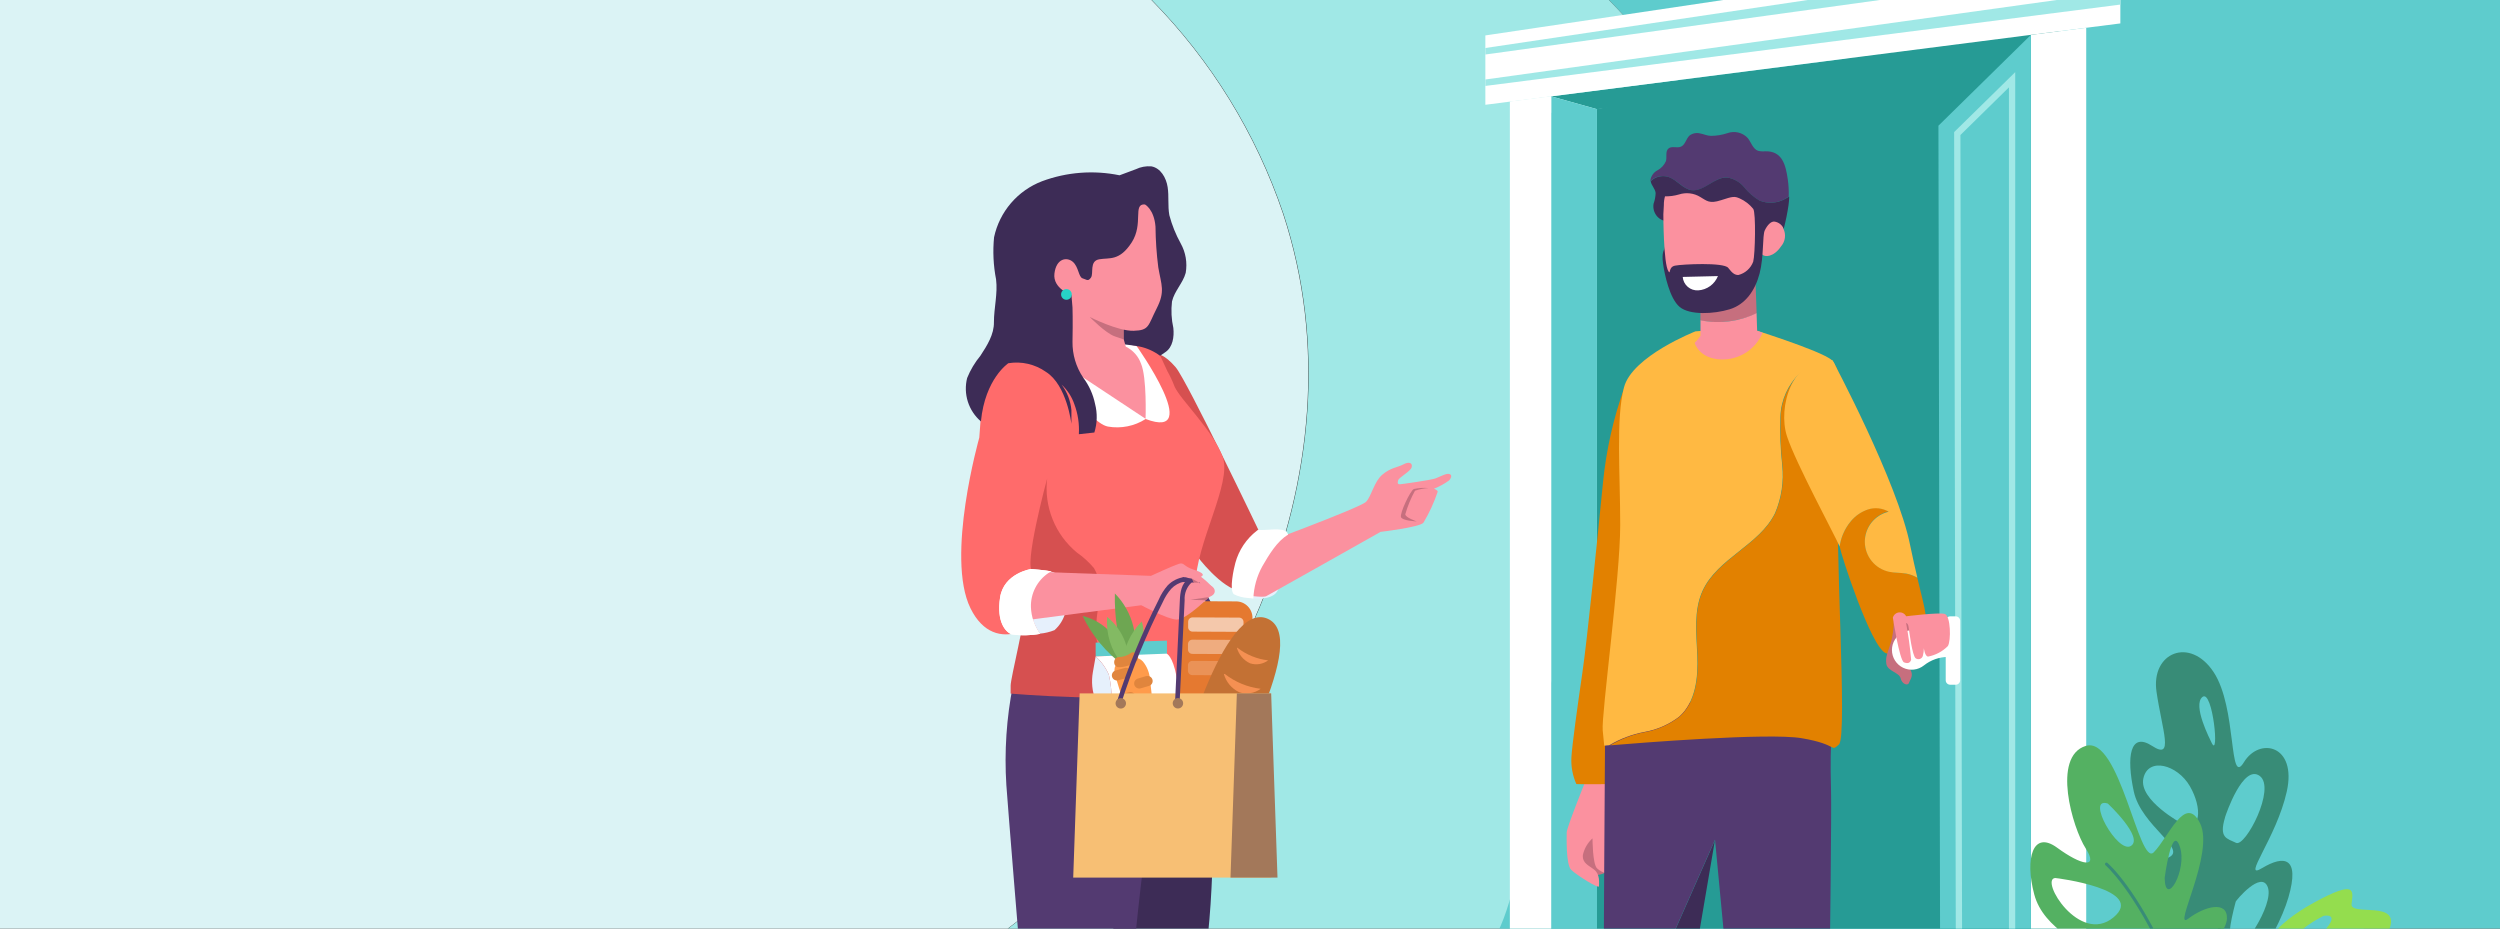 <svg fill="none" height="130" viewBox="0 0 350 130" width="350" xmlns="http://www.w3.org/2000/svg" xmlns:xlink="http://www.w3.org/1999/xlink"><rect x="0" y="0" width="350" height="130" fill="#333333" stroke="none"/><clipPath id="a"><path d="m0 0h350v130h-350z"/></clipPath><g clip-path="url(#a)"><path d="m147.36-57.44-9 78.94c-.044.396-.233.762-.53 1.027-.297.266-.682.413-1.08.413h-.65c-.224.001-.446-.045-.652-.135-.205-.089-.39-.221-.542-.385s-.269-.359-.342-.571-.102-.436-.084-.66l6.08-78.63z" fill="#533a71"/><path d="m300.31-57.44 9 78.94c.044.396.233.762.53 1.027.297.266.682.413 1.08.413h.65c.224.001.446-.045.652-.135.205-.089.39-.221.542-.385s.269-.359.342-.571.102-.436.084-.66l-6.08-78.63z" fill="#3d2c56"/><path d="m194.65-57.44 9 78.94c.044.396.233.762.53 1.027.297.266.682.413 1.08.413h.65c.224.001.446-.045.652-.135.205-.089.39-.221.542-.385s.269-.359.342-.571.102-.436.084-.66l-6.13-78.63z" fill="#533a71"/><path d="m253-57.44-9 78.94c-.044.396-.233.762-.53 1.027-.297.266-.682.413-1.08.413h-.65c-.224.001-.446-.045-.652-.135-.205-.089-.39-.221-.542-.385s-.269-.359-.342-.571-.102-.436-.084-.66l6.08-78.63z" fill="#3d2c56"/><path d="m235.32 12.21c-1.441.073-2.876.227-4.3.46 0 0-7.86 4.48-10.88 5.3s-8.23 1.74-9.32 3.75 0 2.54 0 2.54 29.06.62 29.34 0-1-9.68-1-9.68z" fill="#3d2c56"/><path d="m232.2 6.66-1 6.08s3 3 4.64 3.35c.95.229 1.94.229 2.89 0l3.19-10.57z" fill="#fb919f"/><path d="m277 11.69-3.3.93c-2.303 1.657-4.734 3.128-7.27 4.4-3.3 1.52-8.37 2.62-9 4.23s-1.1 2.54 0 2.88 24.52 0 24.52 0 1.27 0 1.61-.93-1.24-7.44-1.24-7.44z" fill="#3d2c56"/><path d="m271.6 7 2.06 5.67s3.13 3.13 5.16 3.13h3.5l-1.73-10.28z" fill="#c66f7e"/><path d="m256.94-31.52 11.73 40.36 13.64-.79-5.75-37.66z" fill="#0078fa"/><path d="m313.43-37.72s-.45 9.25-9.7 10.6-49.5-2.14-49.5-2.14c-.529 4.838-1.588 9.604-3.16 14.21-2.37 6.31-7.78 23.12-7.78 23.12h-13.53s4.74-47.92 8.34-51.3 13-4.51 13-4.51l15.05-2.14 15.05 1.69z" fill="#1c8ff7"/><path d="m300.75-1.54h-10.04v11.93h10.04z" fill="#533a71"/><path d="m300.75-1.54h-5.02v11.93h5.02z" fill="#3d2c56"/><path d="m269.17 10.4h53.45c.693.002 1.357.276 1.85.762.493.486.777 1.146.79 1.838v3.42h-58.74v-3.42c0-.703.279-1.377.776-1.874s1.171-.776 1.874-.776z" fill="#3d2c56"/><path d="m268.17 23.14c2.198 0 3.98-1.782 3.98-3.98s-1.782-3.98-3.98-3.98-3.98 1.782-3.98 3.98 1.782 3.98 3.98 3.98z" fill="#3d2c56"/><path d="m268.17 21.15c1.099 0 1.99-.891 1.99-1.99 0-1.099-.891-1.99-1.99-1.99s-1.99.891-1.99 1.99c0 1.099.891 1.99 1.99 1.99z" fill="#fff"/><path d="m323.18 23.14c2.198 0 3.98-1.782 3.98-3.98s-1.782-3.98-3.98-3.98-3.98 1.782-3.98 3.98 1.782 3.98 3.98 3.98z" fill="#3d2c56"/><path d="m323.18 21.15c1.099 0 1.99-.891 1.99-1.99 0-1.099-.891-1.99-1.99-1.99s-1.99.891-1.99 1.99c0 1.099.891 1.99 1.99 1.99z" fill="#fff"/><path d="m295.67 23.14c2.198 0 3.98-1.782 3.98-3.98s-1.782-3.98-3.98-3.98-3.98 1.782-3.98 3.98 1.782 3.98 3.98 3.98z" fill="#3d2c56"/><path d="m295.67 21.15c1.099 0 1.99-.891 1.99-1.99 0-1.099-.891-1.99-1.99-1.99s-1.99.891-1.99 1.99c0 1.099.891 1.99 1.99 1.99z" fill="#fff"/><path d="m327.42 0h-102.17c13.364 13.673 23.352 30.277 29.17 48.49 8.29 26.47 6.8 55.63-3.09 81.51h98.67v-130z" fill="#5ecccd"/><path d="m179.63 29.93c-3.806-11.24-10.106-21.472-18.43-29.93h-161.2v130h141.09c30.78-23.33 50.48-63.71 38.54-100.07z" fill="#dbf3f5"/><path d="m254.42 48.49c-5.818-18.213-15.806-34.817-29.17-48.49h-64c8.324 8.458 14.624 18.69 18.43 29.93 11.94 36.36-7.76 76.74-38.55 100.07h110.21c9.88-25.88 11.37-55 3.08-81.51z" fill="#a0e8e6"/><path d="m330.9 179.42-45.71-6.19v-2.78l-61.06-9.3-6.43 2.08-106.79-16.42c2.29-2.28 7.19-2.47 10.32-1.65s6.12 2.33 9.36 2.59c5.26.43 10.18-2.49 14.43-5.61s8.47-6.65 13.63-7.79c6.72-1.48 13.54 1.39 19.89 4s13.42 5.17 20 3c5.76-1.9 9.87-7.17 12-12.84s2.56-11.78 3.21-17.79 1.59-12.15 4.55-17.42l79.7-94.45h32.9z" fill="#5ecccd"/><path d="m223.57 161.14 64.63 9.9v-168.88l-64.63 13.12z" fill="#269b95"/><path d="m217.17 13.49 6.4 1.79-5.69.7-6.5-1.75z" fill="#fff"/><path d="m284.33 4.88 5.05 2.32-65.81 8.08-6.4-1.79z" fill="#269b95"/><path d="m296.85-8.28v11.56l-4.78.61-7.74.99-67.16 8.61-5.79.74-3.43.44v-9.71z" fill="#fff"/><path d="m217.17 13.49 6.4 1.79v145.86l-6.4 2.08z" fill="#5ecccd"/><path d="m217.17 13.49v149.73l-5.79-.86v-148.13z" fill="#fff"/><path d="m292.07 3.89v170.49l-7.74-1.16v-168.34z" fill="#fff"/><path d="m284.33 4.88-12.95 12.72.29 143.31 12.66 9.54z" fill="#5ecccd"/><path d="m282.13 166-8.26-6.22-.29-141.29 8.55-8.39zm-7.38-6.66 6.5 4.89v-152l-6.79 6.67z" fill="#a0e8e6"/><path d="m296.85-6.52v1.87l-88.9 12.28v-.91z" fill="#a0e8e6"/><path d="m296.85-1.24v1.88l-88.9 11.39v-.9z" fill="#a0e8e6"/><path d="m316.7 121.53c-3 1.82 2-4.2 3.45-10.72s-3.83-7.66-6-4.1-.93-7.59-4.24-12.61-8.8-2.74-8 2.74c.8 5.48 2.5 9.62-.61 7.59s-3.62 1.52-2.57 6.38 7.64 8.07 4.82 9.26-3.55-2-4.42 2.85 9.75 17.84 10.24 17.74c3.37-.67 9.32-9.26 11-15s-.64-5.95-3.67-4.13zm-11.29-6.27s-6-3.24-5.34-6.28 4.76-1.95 6.52 1.1 1.58 6.52-1.18 5.18zm4.19-11.33c-.16-.35-2.7-5.23-1.25-6.36s2.42 8.96 1.25 6.36zm1.9 10.5c.14-.47 2.54-7.5 4.86-5.8s-2 10-3.31 9.37-2.42-.67-1.54-3.57zm1.19 18.42c-1-.83-.52-3.47.31-6.62 0-.11 3.62-4.5 4.5-2s-3.82 9.45-4.8 8.62z" fill="#388c77"/><path d="m310.76 133c1.09-15.31-3.55-32.64-3.59-32.82-.021-.046-.057-.082-.102-.103-.045-.022-.097-.026-.145-.013s-.09.043-.118.085c-.028.041-.041.091-.035.141 0 .17 4.67 17.44 3.58 32.68-.406 5.242-1.33 10.431-2.76 15.49l.17.92c1.563-5.342 2.569-10.831 3-16.38z" fill="#388c77"/><path d="m309.18 135.9c-3.93 1.5 2.48-4.71 2.59-7.28s-3.1-1.77-5.42 0 3.74-9.15 1.66-13.36-4.42 2-6.49 4.07-4.76-16.39-9.52-14.9-1.86 11.45 0 14.35-.62 2.38-4-.1-4.55 1.45-3.21 6.52 7.35 7 8.8 9.25-1.76 1.21-4.79-1.38-3.49-1 0 6.19 18.5 7.74 18.5 7.74c7.33-3.12 5.81-12.6 1.88-11.1zm-14.08-23.4s5.08 4.76 3.23 5.93-6.4-6.96-3.23-5.93zm-7.38 10.42c.22 0 12.88 1.61 8.16 5.52s-10.37-5.32-8.16-5.52zm13.66 16.56c-2.48 1.45-8.41-3.24-4.45-3.86 0-.01 6.94 2.38 4.45 3.85zm1.67-16.56s1-7.66 2.12-4.41-2.03 8.68-2.12 4.41z" fill="#54b162"/><path d="m312.93 132.36c2.4-3.4 1.63 3.79 2.78 2.06s2.27-4.8 8.31-8.09 5.38-1.53 5.2.24 6.91-.62 5.29 3.52-7.37 4.57-5 5.74 3.43 4-1.87 5.5-9.58 1-7 2.44-4 6.83-9.66 2c.02.06-.45-10.01 1.95-13.41zm12.37-4.14s-4.88 2.41-3.61 3.74 7.15-4.29 3.61-3.74zm-5.86 10.78c1 1.82 9.35 1.54 6.83-2.11.01 0-7.86.29-6.83 2.11z" fill="#94dd4e"/><path d="m307.76 149.39-.17-.92c-.763-4.703-2.041-9.307-3.81-13.73-4.62-10.38-8.58-13.8-8.75-13.94-.043-.031-.096-.044-.148-.038-.053.007-.101.033-.135.073s-.052.092-.049.145c.002.053.024.103.062.14 0 0 4.06 3.52 8.64 13.79 1.847 4.658 3.165 9.508 3.93 14.46l.16.92c.5 2.91.89 5.75 1.19 8.21.1.85.2 1.66.28 2.41.06.56.12 1.08.16 1.57h.42c-.12-1.17-.27-2.54-.45-4.05-.11-.93-.24-1.91-.38-2.93-.26-1.93-.58-4.01-.95-6.11z" fill="#388c77"/><path d="m273.8 86.29h-.78c-.342 0-.62.278-.62.62v8.33c0 .343.278.62.62.62h.78c.342 0 .62-.278.62-.62v-8.33c0-.342-.278-.62-.62-.62z" fill="#fff"/><path d="m220.57 120.18s1.17 2.23 2.71 2.34c.47.002.935-.102 1.359-.305.424-.202.797-.498 1.091-.865 0 .05-2.55-7.44-2.58-7.34s-2.58 6.17-2.58 6.17z" fill="#c66f7e"/><path d="m222.16 108.86s-2.82 7-2.82 7.66-.13 4.52.63 5.26 3.89 2.71 3.89 2.29.16-1.65-.64-2.29-1.7-.9-1.62-2.07c.194-.902.666-1.72 1.35-2.34 0 0 0 3.62.64 4.2.358.34.799.578 1.28.69l.5-13.4z" fill="#fb919f"/><path d="m227.42 54.23c-1.544 4.3-2.552 8.774-3 13.32-.76 7.65-2.19 21.84-2.88 26.58s-1.45 10.21-1.54 11.87c-.075 1.294.161 2.587.69 3.77.16.05 5.48 0 5.48 0l6.73-54.87z" fill="#e28100"/><path d="m230.64 142.13c.25 2.46.69 5.08-.43 7.28-.505.87-1.179 1.63-1.983 2.235s-1.721 1.041-2.697 1.285c-.35.1-.71.18-1.07.25.06 10.3.2 25.48.2 25.48 2.941.163 5.889.163 8.83 0l1.81-.32s1.28-21.48 1.28-29.77v-10.31l3.51-20.63-7.76 17.54c-1.86 1.64-1.94 4.51-1.69 6.96z" fill="#3d2c56"/><path d="m256.35 111c-.13-4.68 0-6.64 0-6.64s-13.72-8.88-14-8.88-17.65 8.88-17.65 8.88-.24 34.18-.22 43v5.78c.36-.07.72-.15 1.07-.25.976-.243 1.893-.68 2.697-1.285s1.478-1.365 1.983-2.235c1.13-2.2.68-4.82.43-7.28s-.17-5.32 1.68-7l7.76-17.54 5.74 60.71 9.78-.43s.86-62.11.73-66.83z" fill="#533a71"/><path d="m235.12 100.31c2.28-2.06 2.63-5.49 2.5-8.56s-.53-6.3.76-9.09c2.1-4.53 7.94-6.34 10.13-10.83.896-2.112 1.24-4.418 1-6.7-.246-2.271-.33-4.557-.25-6.84.078-2.302 1.063-4.481 2.74-6.06.69-.56 1.511-.935 2.386-1.089s1.775-.082 2.614.209c-.105-.343-.286-.657-.53-.92-1.49-1.36-11.94-4.59-11.94-4.59l-7.17.55s-8.85 3.46-10 7.84-.53 12-.53 19.29-2.66 26.59-2.45 28.73l.21 2.14.71-.06c1.522-.904 3.19-1.534 4.93-1.86 1.781-.314 3.459-1.055 4.89-2.16z" fill="#ffb942"/><path d="m257.09 51.36c-.839-.291-1.739-.363-2.614-.209s-1.696.529-2.386 1.089c-1.696 1.571-2.699 3.75-2.79 6.06-.08 2.283.004 4.569.25 6.84.24 2.282-.104 4.588-1 6.7-2.19 4.48-8 6.3-10.13 10.83-1.29 2.79-.89 6-.76 9.09s-.22 6.5-2.5 8.56c-1.41 1.098-3.063 1.842-4.82 2.17-1.74.326-3.408.956-4.93 1.86 3.82-.32 22.17-1.8 26.83-1 5.21.88 3.93 2 5.21.88s-.74-29.61 0-36.92c.6-6.31.61-13.31-.36-15.95z" fill="#e28100"/><path d="m242.66 44.89c1.13-.183 2.231-.519 3.27-1l-.21-5.92-7.66 5.23v1.67c1.519.288 3.078.295 4.6.02z" fill="#c66f7e"/><path d="m245.92 43.84c-2.435 1.19-5.195 1.541-7.85 1v2.16c-.23.366-.506.702-.82 1 0 0 .59 2.2 3.65 2.32 1.245.052 2.475-.28 3.525-.951s1.869-1.648 2.345-2.799l-.77-.25z" fill="#fb919f"/><path d="m249.67 32c.198.403.273.855.214 1.3s-.248.863-.544 1.2c-1 1.49-2.29 1.56-2.65 1.1s-.54-3.7-.54-3.79 1.69-1.73 1.69-1.73h.43l1.24 1z" fill="#fb919f"/><path d="m233.62 24.79c1.15.4 2 1.64 3.16 1.83 1.79.28 3.22-1.86 5-1.77.944.145 1.8.637 2.4 1.38.598.739 1.322 1.365 2.14 1.85.567.229 1.178.329 1.789.293.61-.036 1.205-.208 1.741-.503.2-.1.39-.22.57-.33.029-.812-.014-1.625-.13-2.43-.29-2-.76-4-3.17-3.93-.335.035-.673.011-1-.07-.72-.27-.95-1.17-1.43-1.78-.355-.382-.815-.651-1.321-.773-.507-.123-1.039-.094-1.529.083-.745.25-1.525.378-2.31.38-.52 0-1-.25-1.52-.34-.251-.064-.513-.072-.768-.021-.254.05-.494.157-.702.311-.49.44-.59 1.28-1.18 1.55s-1.3-.13-1.77.27-.2 1.16-.35 1.75c-.237.556-.657 1.014-1.19 1.3-.271.141-.504.345-.678.596-.174.251-.285.54-.322.844v.1c.081-.086.168-.166.26-.24.327-.242.709-.4 1.112-.461.402-.061.814-.023 1.198.112z" fill="#533a71"/><path d="m249.87 27.87c-.536.295-1.131.467-1.741.503-.611.036-1.222-.064-1.789-.293-.818-.485-1.542-1.111-2.14-1.85-.6-.743-1.456-1.235-2.4-1.38-1.8-.09-3.24 2-5 1.77-1.21-.19-2-1.42-3.16-1.83-.38-.129-.786-.165-1.183-.104s-.773.217-1.097.454c-.092.073-.179.154-.26.24.08.58.61 1 .69 1.64-.018.512-.116 1.018-.29 1.5-.053.304-.039.617.04.915.08.299.223.577.42.815.195.235.442.422.721.547.279.125.583.184.889.173.021 1.1-.114 2.198-.4 3.26l-.18.7s-.38.45-.17 1.95.92 4.91 2.33 6.09 4.8 1 7 .33 3.57-2.63 4.19-5 .38-5.32.73-6.05.88-1.32 1.4-1.22c.276.048.535.165.753.339.219.175.39.402.497.661.282-1.084.506-2.182.67-3.29.056-.401.09-.805.1-1.21-.23.12-.42.24-.62.34z" fill="#3d2c56"/><path d="m232.87 30s0 6.94.72 8c.34.47-.06-.61.91-.81s6.84-.49 7.45.31.95 1 1.42 1c.473-.119.909-.352 1.271-.678.363-.326.64-.735.809-1.192.27-1 .4-6.84 0-7.39-.511-.634-1.166-1.138-1.91-1.47-.72-.31-.95-.28-2.6.26s-2 .07-2.9-.45c-.444-.274-.943-.447-1.461-.507-.518-.06-1.044-.007-1.539.157-.63.183-1.284.271-1.94.26-.112.397-.166.808-.16 1.22z" fill="#fb919f"/><path d="m235.58 38.77 4.93-.12c-.223.559-.6 1.043-1.086 1.397-.487.354-1.064.563-1.664.603-.538.036-1.068-.141-1.475-.493-.408-.352-.662-.85-.705-1.387z" fill="#fff"/><path d="m264.48 80c-.957-.208-1.814-.735-2.431-1.495s-.957-1.707-.964-2.686c-.007-.979.32-1.931.926-2.7.606-.769 1.456-1.308 2.409-1.53-.43-.253-.909-.413-1.406-.468-.496-.055-.999-.005-1.474.148-.963.329-1.811.93-2.44 1.73-.839 1.004-1.379 2.224-1.56 3.52.032.067.056.137.07.21 0 .43 4.31 14 6.44 14.73s3.78-.15 5.09-2.45c1-1.83.46-3.19-.72-8.13-.483-.282-1.01-.478-1.56-.58-.78-.15-1.59-.1-2.38-.3z" fill="#e28100"/><path d="m256.56 50.44c-5.69-.65-7.71 6.61-6.38 10.65 1.24 3.78 6.68 13.81 7.37 15.42.18-1.292.717-2.507 1.55-3.51.633-.78 1.476-1.363 2.43-1.68.475-.153.978-.203 1.474-.148.497.055.976.215 1.406.468-.953.222-1.803.761-2.409 1.53-.606.769-.933 1.721-.926 2.7.007.979.347 1.926.964 2.686s1.474 1.287 2.431 1.495c.79.17 1.6.11 2.4.25.55.102 1.077.298 1.56.58-.3-1.25-.63-2.72-1-4.5-1.73-8.82-10.87-25.94-10.87-25.94z" fill="#ffb942"/><path d="m269 86.6-3.88.5c-.007.967-.142 1.928-.4 2.86-.41 1.31-.79 2-.63 3s1.83 1.2 2 2 1 1.12 1.17.63.68-1 .19-1.83 1.55-7.16 1.55-7.16z" fill="#c66f7e"/><path d="m273.41 90h-.41c-1.314.043-2.602-.367-3.65-1.16-.406-.323-.896-.525-1.412-.583-.516-.058-1.038.031-1.505.257-.468.226-.862.579-1.139 1.018-.276.44-.422.949-.422 1.468s.146 1.028.422 1.468c.277.44.671.793 1.139 1.018.467.226.989.315 1.505.257.516-.058 1.006-.26 1.412-.583.964-.766 2.158-1.186 3.39-1.19h.65z" fill="#fff"/><path d="m265 86.48s.93 6 1.56 6.25.87 0 1-.35c-.146-1.731-.383-3.454-.71-5.16 0 0 .27 0 .35.55s.52 4.09 1 4.39c.084.062.182.103.285.119.104.016.209.006.308-.029.098-.035.187-.093.258-.169s.122-.17.149-.271c.091-.346.138-.702.14-1.06 0 0 .14 1.17.6 1.17 1.047-.201 2.009-.713 2.76-1.47.46-.71.41-4.26-.44-4.5s-5.4.33-5.4.33c-.092-.181-.236-.33-.415-.427-.178-.097-.382-.137-.584-.116s-.393.104-.546.237c-.154.133-.264.309-.315.505z" fill="#fb919f"/><path d="m170 97s.24 21.19-.68 31.7-4.32 45.87-4.32 45.87h-8.57l-.71-56.75 3.6-22.17z" fill="#3d2c56"/><path d="m165.68 95.56-23.86.35c-.915 4.607-1.228 9.313-.93 14.0.53 7.4 5.29 64.71 5.29 64.71h8.82s.8-8.37 1.25-13.09c1-10.17 1.69-20.36 2.71-30.52.49-4.82 1-9.64 1.77-14.42.51-3.33.68-6.73 1.6-10 .699-2.014 1.661-3.927 2.86-5.69.46-.77 1.19-3 2.1-4.6z" fill="#533a71"/><path d="m162 49.55s1 0 2.59 1.86 11.81 23.24 11.81 23.24c.548.222 1.028.584 1.392 1.048.365.465.602 1.017.688 1.602.31 2-1.77 5.84-4.63 5.51s-6.29-5-6.29-5z" fill="#d65050"/><path d="m141.49 74.34s2.45 5.67 2.26 9.09-2.26 11.42-2.26 12.57v1.1s14.92 1.36 27.74-.06l-13.32-24.74-9.08-8.68z" fill="#d65050"/><path d="m137.1 61.27s-4.75 16.73-1.23 23.89 10.56 2 10.92-.41-.79-4.29-2.19-4.75 2-13 2-13c-.225 1.935.038 3.896.765 5.704.726 1.808 1.893 3.405 3.395 4.646.894.62 1.701 1.356 2.4 2.19.79 1.369 1.057 2.979.75 4.53-.307 1.535-.468 3.095-.48 4.66.097 1.259.516 2.472 1.216 3.523.7 1.051 1.659 1.904 2.784 2.477 1.737 1.331 3.819 2.136 6 2.32 2.332.181 4.676.141 7-.12 0 0-3.11-9.24-3.06-15.06s5.14-14.22 3.81-17.9-5.92-8-6.74-9.85c-.275-.739-.609-1.455-1-2.14l-1.93-4.19-3.19.52s-15.44 1-16 1-4.7 5-4.7 5z" fill="#ff6b6b"/><path d="m160.39 58.66c-1.565 1.002-3.449 1.38-5.28 1.06-3-.58-8-9.65-8-9.65l10.37-1.9 1.6.21s9.55 13.4 1.31 10.28z" fill="#fff"/><path d="m156.74 24.54 2.28-.85c.675-.323 1.424-.461 2.17-.4 1.3.23 2.08 1.6 2.28 2.9s0 2.64.24 3.94c.365 1.377.899 2.704 1.59 3.95.698 1.253.945 2.707.7 4.12-.38 1.42-1.57 2.52-1.92 4-.146 1.242-.082 2.499.19 3.72.13 1.24-.08 2.69-1.12 3.38l-.74.51c-.868-.647-1.869-1.095-2.93-1.31-1.64-.29-5.26-.63-5.26-.63l-2.57 5c.82 1.088 1.388 2.345 1.66 3.68.341 1.317.306 2.702-.1 4l-2.17.24c.087-1.429-.128-2.86-.63-4.2-.358-1.051-.974-1.997-1.79-2.75.782 1.043 1.259 2.282 1.38 3.58v1.93s-.63-5.45-3.57-7.29c-1.527-1.077-3.416-1.512-5.26-1.21 0 0-3.26 2.15-3.84 8.15-.855-.734-1.489-1.692-1.83-2.765s-.375-2.222-.1-3.314c.457-1.129 1.084-2.181 1.86-3.12.94-1.43 1.92-3 1.89-4.69 0-2 .55-4 .3-6-.379-1.943-.473-3.93-.28-5.9.378-1.763 1.191-3.404 2.364-4.773 1.174-1.369 2.671-2.423 4.356-3.067 3.467-1.289 7.227-1.577 10.85-.83z" fill="#3d2c56"/><path d="m157.08 49.3c.035-.597.122-1.189.26-1.77v-2.6l-5.66-2.06.64 3.76z" fill="#c66f7e"/><path d="m160.29 28.62s1.29.68 1.48 3.12c.019 1.903.149 3.803.39 5.69.42 2.48 1 3.35-.23 5.76s-1 3.06-3.22 3.12-6.14-1.93-6.14-1.93 2.19 2.25 3.47 2.7l1.29.45.28 1c.996.481 1.762 1.337 2.13 2.38.84 1.93.64 7.72.64 7.72l-8.75-5.79c-.989-1.478-1.505-3.222-1.48-5 .06-3 0-4.79 0-4.79l-.15-1.76s-2.64-.87-2.38-3 1.74-2.35 2.57-1.64.8 2.15 1.38 2.32.74.48 1.16-.1-.26-2.32 1.16-2.57 2.83.29 4.54-2.35.1-5.46 1.86-5.33z" fill="#fb919f"/><path d="m149.3 41.97c.414 0 .75-.336.75-.75s-.336-.75-.75-.75-.75.336-.75.75.336.75.75.75z" fill="#27d2c7"/><path d="m146.77 80.23c.143-.089.294-.166.45-.23-.82-.18-2.87-.34-2.87-.34s-3.83.59-4.34 4 .75 4.79 1.6 5.15c1.328.197 2.68.173 4-.07-.785-1.093-1.231-2.394-1.28-3.74-.027-.936.182-1.864.609-2.698.426-.834 1.056-1.546 1.831-2.072z" fill="#fff"/><path d="m149.09 83c-.82-2.37-1.12-2.68-1.61-2.88l-.26-.07c-.156.064-.307.141-.45.23-.768.521-1.393 1.226-1.819 2.05s-.64 1.742-.621 2.67c.046 1.332.481 2.622 1.25 3.71.704-.062 1.394-.227 2.05-.49.719-.638 1.24-1.469 1.499-2.395s.245-1.907-.039-2.825z" fill="#e6f0fc"/><path d="m143.94 80.01 17.19.61-.35 3.98-17.23 2.24z" fill="#fb919f"/><path d="m167.33 81.87s-.71-1-.48-1.22.91 0 1.16 0c.612.454 1.181.963 1.7 1.52z" fill="#fb919f"/><path d="m146.77 80.23c.143-.089.294-.166.45-.23-.82-.18-2.87-.34-2.87-.34s-3.83.59-4.34 4 .75 4.79 1.6 5.15c1.328.197 2.68.173 4-.07-.785-1.093-1.231-2.394-1.28-3.74-.027-.936.182-1.864.609-2.698.426-.834 1.056-1.546 1.831-2.072z" fill="#fff"/><path d="m176.76 79.27c-.768 1.391-1.2 2.942-1.26 4.53 1.21.08 2.73-.06 3.3-1 .632-1.076 1.095-2.243 1.37-3.46.19-.82.66-2.84.33-3.83-1.557.901-2.847 2.199-3.74 3.76z" fill="#e6f0fc"/><path d="m174.95 76.84c.15-.11 15.52-5.74 16.31-6.6s1.1-2.8 2.27-3.79 2.13-1 2.95-1.44 1.31-.18 1.15.41-1.74 1.38-1.89 1.82 0 .57.25.56 4.32-.59 4.94-.81 1.51-.74 1.94-.64.37.49 0 .91c-.652.474-1.361.864-2.11 1.16 0 0 .5.18.52.42-.509 1.514-1.18 2.969-2 4.34-.53.64-6 1.28-6 1.28s-15.5 8.74-16 9-3-.16-3-.16-.94-3.19-1-3.23 1.67-3.23 1.67-3.23z" fill="#fb919f"/><path d="m200 68.33c-.648.032-1.288.156-1.9.37-.575 1.046-1.031 2.153-1.36 3.3 0 .45 1.6 1 1.6 1s-2-.08-2.2-.6 1.3-3.72 1.8-3.94c.676-.148 1.371-.192 2.06-.13z" fill="#c66f7e"/><path d="m180.34 74.85c-.028-.098-.068-.192-.12-.28-.57-.84-3.1-.23-4.09-.4l-.18.14c-1.462 1.13-2.515 2.707-3 4.49-.19.68-.91 3.84-.2 4.4.591.291 1.233.465 1.89.51.24 0 .53.07.83.09.06-1.588.492-3.139 1.26-4.53.91-1.57 2.06-3.52 3.61-4.42z" fill="#fff"/><path d="m165.08 80.21c-.49 0-.26.18-.38.66-.029.156-.016.318.039.467.054.149.148.282.271.383.25.197.546.327.86.38.56.12 1.25.42 1.26-.54 0-.78-1.44-1.32-2.05-1.35z" fill="#533a71"/><path d="m170.17 87.33c-.746-1.9-1.677-3.722-2.78-5.44l.54-.35c1.127 1.752 2.078 3.611 2.84 5.55z" fill="#533a71"/><path d="m163.37 89.69-9.98.28v1.94l9.98-.28z" fill="#5ecccd"/><path d="m164.73 94.78c-.56-3-1.4-3.27-1.4-3.27l-9.94.39c.794.71 1.425 1.583 1.85 2.56.281 1.223.412 2.475.39 3.73l9.37.57c.173-1.331.082-2.684-.27-3.98z" fill="#fff"/><path d="m153.39 91.91-.39 2.2c-.236 1.324-.101 2.688.39 3.94l2.24.14c.022-1.254-.109-2.507-.39-3.73-.426-.973-1.057-1.843-1.85-2.55z" fill="#e6f0fc"/><path d="m173.056 84.194-5.65-.026c-1.27-.006-2.304 1.019-2.31 2.29l-.072 15.83c-.006 1.27 1.019 2.305 2.29 2.31l5.65.026c1.27.006 2.304-1.019 2.31-2.289l.072-15.83c.006-1.27-1.019-2.305-2.29-2.31z" fill="#e57930"/><path d="m173.486 86.466-6.53-.03c-.337-.002-.611.27-.613.607l-.003.77c-.002.337.27.611.607.613l6.53.03c.337.002.611-.27.613-.607l.003-.77c.002-.337-.27-.611-.607-.613z" fill="#fff" opacity=".59"/><path d="m173.462 89.586-6.53-.03c-.337-.002-.611.27-.613.607l-.003.77c-.002.337.27.611.607.613l6.53.03c.337.002.611-.27.613-.607l.003-.77c.002-.337-.27-.611-.607-.613z" fill="#fff" opacity=".38"/><path d="m173.458 92.556-6.53-.03c-.337-.002-.611.27-.612.607l-.004.77c-.001.337.27.611.607.613l6.53.03c.337.002.612-.27.613-.607l.004-.77c.001-.337-.271-.611-.608-.613z" fill="#fff" opacity=".19"/><path d="m168.72 96.52c-2.6 6.37-3.72 11.95-.76 13.16 3.13 1.28 6.07-3.55 8.67-9.93s3.89-11.88.76-13.16c-2.97-1.21-6.07 3.56-8.67 9.93z" fill="#c37134"/><path d="m171.34 94.35c.152.556.424 1.073.795 1.515s.833.798 1.355 1.045c.502.168 1.037.212 1.559.128s1.017-.292 1.441-.608c-1.823-.219-3.552-.931-5-2.06" fill="#f59052"/><path d="m169.74 98.46c.161.555.44 1.068.818 1.505.378.437.846.786 1.372 1.025.506.161 1.043.197 1.565.104.523-.092 1.015-.31 1.435-.634-1.845-.187-3.603-.879-5.08-2" fill="#f59052"/><path d="m168.25 102.63c.129.474.36.914.676 1.291.316.376.71.68 1.154.889.425.141.878.177 1.32.105.442-.071.861-.248 1.22-.515-1.568-.181-3.055-.79-4.3-1.76" fill="#f59052"/><path d="m173.16 90.68c.13.475.363.916.68 1.292.318.377.714.679 1.16.888.425.141.878.177 1.32.105s.861-.248 1.22-.515c-1.568-.181-3.055-.79-4.3-1.76" fill="#f59052"/><path d="m157.5 92.74c-.23-1.553-.918-3.002-1.976-4.162-1.059-1.16-2.439-1.977-3.964-2.348 1.333 2.78 3.336 5.186 5.83 7" fill="#6ea652"/><path d="m158.5 93.08c.541-1.73.601-3.574.175-5.335-.427-1.761-1.323-3.374-2.595-4.665-.077 3.276.427 6.54 1.49 9.64" fill="#6ea652"/><path d="m158.48 92.35c.716-.667 1.225-1.526 1.466-2.475.242-.949.205-1.947-.106-2.875-1.59 1.613-2.552 3.741-2.71 6" fill="#83ba63"/><path d="m158 93.21c.086-1.297-.141-2.596-.663-3.787-.523-1.191-1.324-2.238-2.337-3.053-.187 2.333.529 4.649 2 6.47" fill="#83ba63"/><path d="m157.61 92.66c.144-.175.324-.318.528-.417s.427-.154.653-.16c.227-.006.452.037.661.127.208.089.395.222.548.39.605.736.956 1.648 1 2.6.54 4.19.78 8.42 1 12.64-.43.16-.8-.32-1-.73-1.962-3.976-3.575-8.115-4.82-12.37-.157-.401-.199-.837-.12-1.26.024-.106.07-.206.134-.294.064-.088.145-.162.239-.218.093-.056.197-.093.304-.108.108-.015.218-.008.323.02" fill="#ff9b4b"/><g fill="#e0853d"><path d="m157.45 93.52-1.27.35c-.182.05-.336.171-.429.335s-.116.358-.066.54.171.336.335.429c.164.093.358.117.54.066l1.27-.35c.09-.025.174-.067.248-.125.073-.057.135-.129.181-.21.046-.081.075-.171.087-.263.011-.093.004-.187-.021-.277s-.067-.174-.125-.248c-.057-.073-.129-.135-.21-.181-.081-.046-.171-.075-.263-.087-.093-.011-.187-.004-.277.021z"/><path d="m160.47 94.65-1.17.35c-.09.025-.174.067-.248.125-.073.058-.135.129-.181.21-.046.081-.075.171-.087.263-.011.093-.004.187.021.277.025.09.067.174.125.248.057.073.129.135.21.181s.171.075.263.087c.093.011.187.004.277-.021l1.17-.34c.09-.025.174-.067.248-.125.073-.057.135-.129.181-.21.046-.081.075-.171.087-.263.011-.093.004-.187-.021-.277-.025-.09-.067-.174-.125-.248-.057-.073-.129-.135-.21-.181-.081-.046-.171-.075-.263-.087-.093-.011-.187-.004-.277.021z"/><path d="m158.07 96.91c-.302.076-.599.17-.89.28-.85.32-.48 1.69.38 1.37.291-.11.588-.204.89-.28.182-.05.336-.171.429-.335s.116-.358.066-.54-.171-.336-.335-.429c-.164-.093-.358-.117-.54-.066z"/><path d="m161 98.17-.88.29c-.86.29-.49 1.66.38 1.37l.88-.29c.86-.28.49-1.66-.38-1.37z"/><path d="m159.17 100.75-.62.11c-.9.16-.52 1.53.38 1.37l.62-.11c.9-.16.52-1.53-.38-1.37z"/><path d="m161.27 101.87c-.21.076-.428.13-.65.16-.18.051-.333.171-.427.334-.093.162-.119.354-.073.536.054.179.174.33.335.423.162.093.354.121.535.077.222-.03.44-.084.65-.16.86-.3.49-1.68-.38-1.37z"/><path d="m158.29 91.45c-.476.333-1.039.521-1.62.54-.91 0-.92 1.45 0 1.42.831-.019 1.64-.276 2.33-.74.75-.51 0-1.74-.72-1.23z"/></g><path d="m177.96 122.86h-27.71l.9-25.78h26.81z" fill="#f7bf74"/><path d="m178.85 122.86h-6.58l.89-25.78h4.8z" fill="#a3785a"/><path d="m159.45 81.13 1.68-.51s3.11-1.43 3.9-1.68.59.34 2.13.83 1.36.78.94 1c-.544.255-1.161.308-1.74.15-.49-.19-.78-.14-1 .12s.09.44.09.44 2 .07 3 .2 1.61.51 1.62 1.09-.81.82-.81.82-3.21 3.21-4.55 3.15-4.91-2-4.91-2z" fill="#fb919f"/><path d="m167.13 81.57h.74l-1.02-.56z" fill="#c66f7e"/><path d="m169.23 83.59-2.57.38 2.1.07z" fill="#c66f7e"/><path d="m157 98.35-.61-.19c1.567-4.882 3.517-9.634 5.83-14.21.314-.728.739-1.402 1.26-2 .62-.632 1.433-1.04 2.31-1.16v.64c-.696.136-1.332.486-1.82 1-.471.539-.858 1.146-1.15 1.8-2.307 4.547-4.253 9.268-5.82 14.12z" fill="#533a71"/><path d="m165.14 98.47h-.64l.68-14.47c.05-1.12.24-2.35 1.2-2.92l.47.44c-.345.316-.614.706-.787 1.141s-.246.903-.213 1.369z" fill="#533a71"/><path d="m156.91 99.2c.403 0 .73-.327.73-.73s-.327-.73-.73-.73-.73.327-.73.73.327.73.73.73z" fill="#a3785a"/><path d="m164.91 99.19c.403 0 .73-.327.73-.73 0-.403-.327-.73-.73-.73s-.73.327-.73.73c0 .403.327.73.73.73z" fill="#a3785a"/></g></svg>